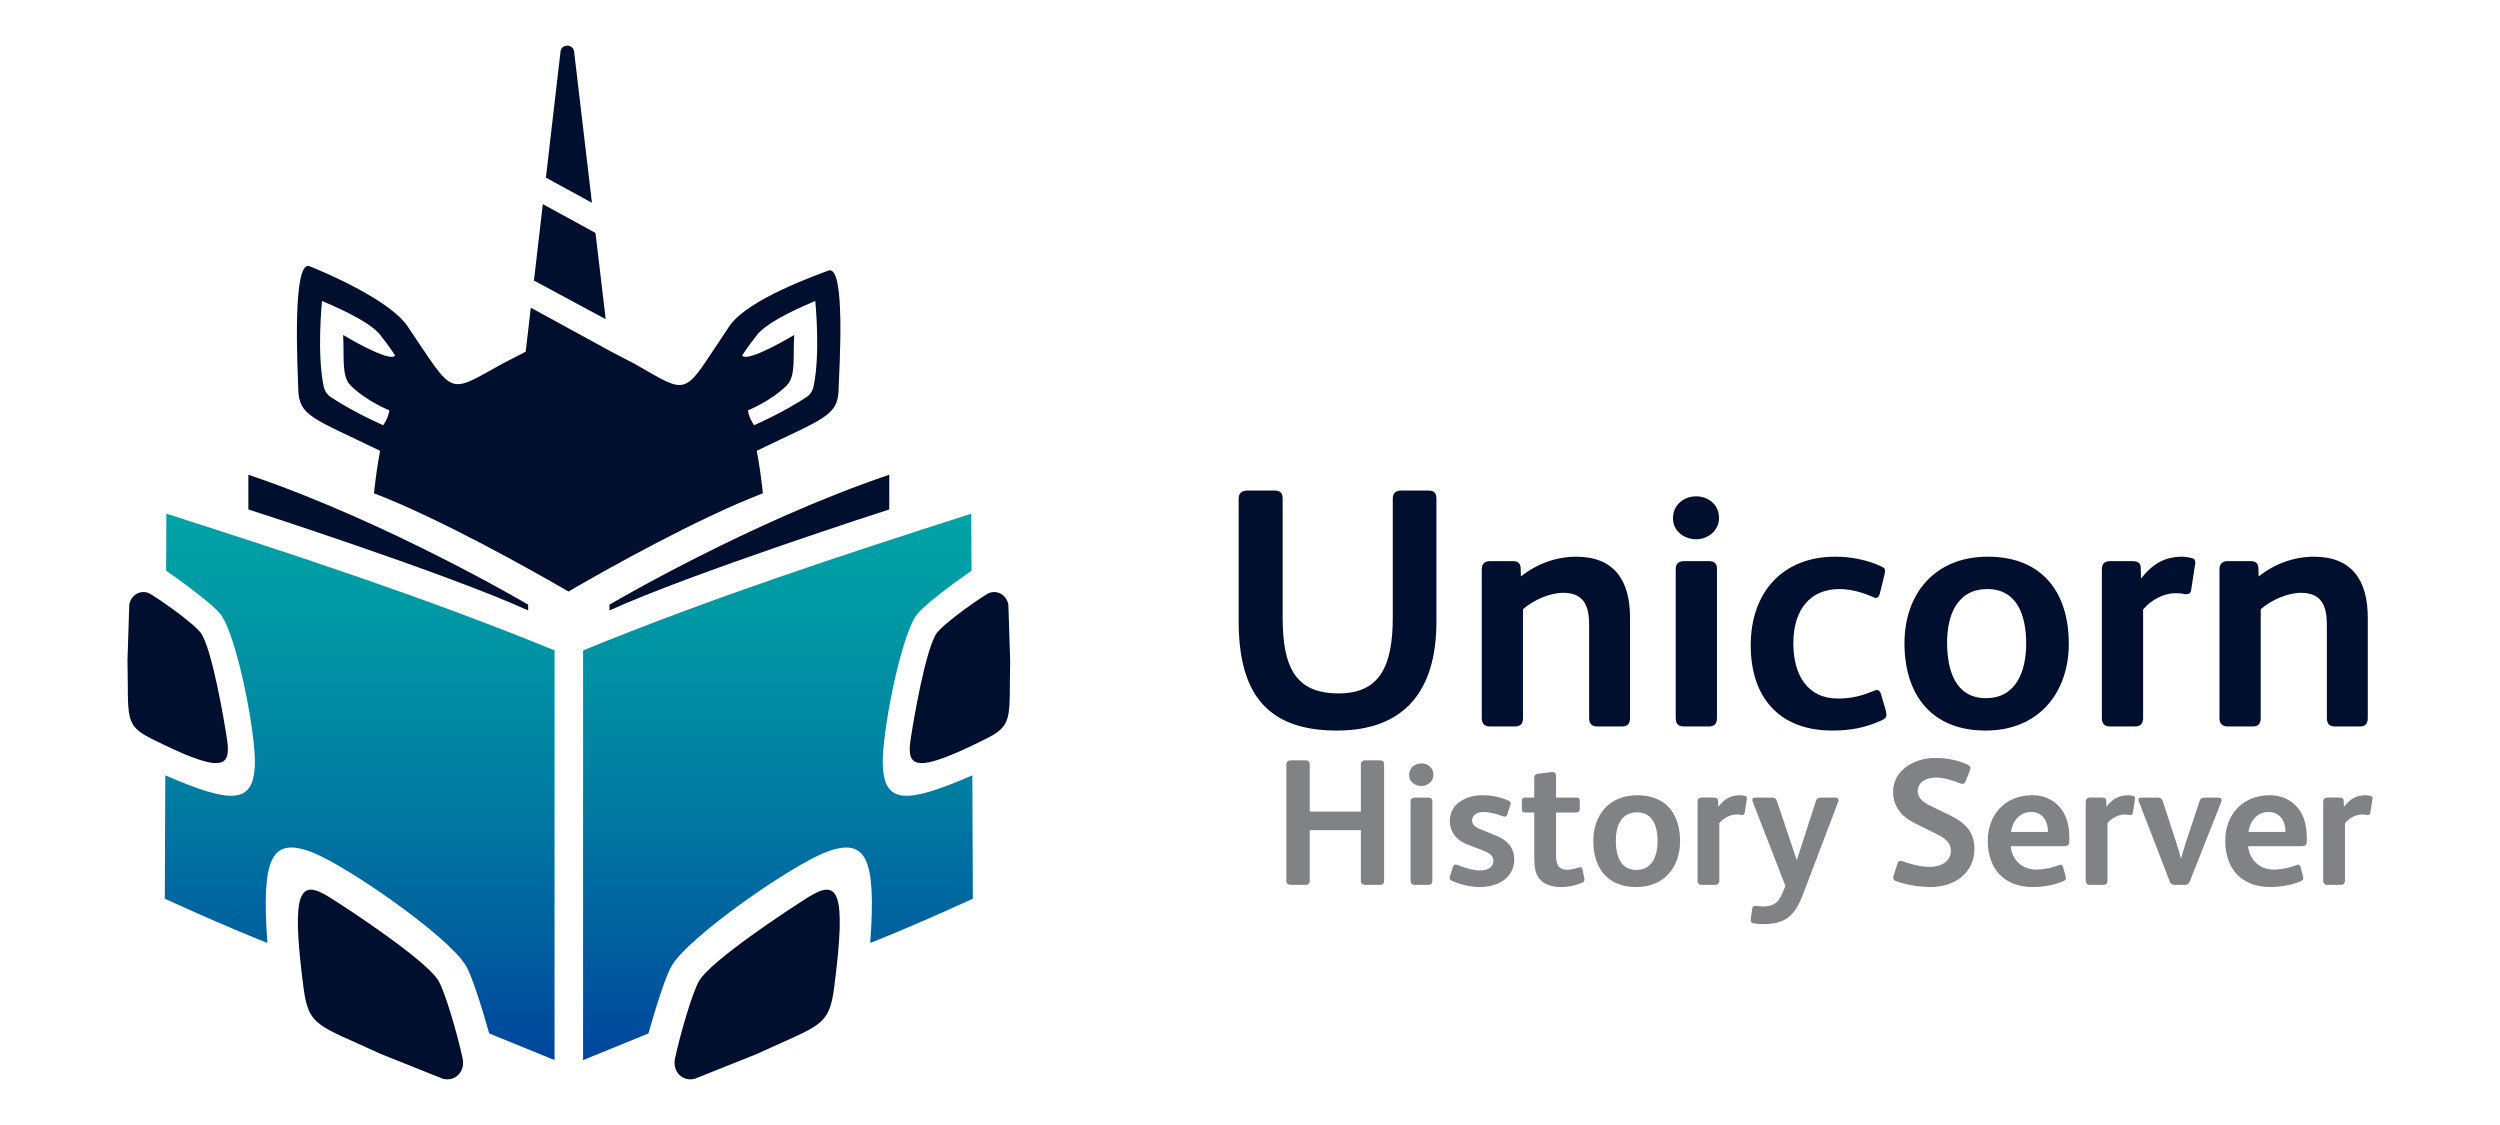 <?xml version="1.0" encoding="UTF-8"?><svg id="uuid-a97d0b39-d570-485e-aa2b-f6fe65e62aff" xmlns="http://www.w3.org/2000/svg" xmlns:xlink="http://www.w3.org/1999/xlink" viewBox="0 0 800 360"><defs><style>.uuid-3cea22b5-0840-4f7b-ac3c-8109c5f4c6c1{fill:url(#uuid-cd89b6e6-d540-4ae2-9899-59d39dfab40a);}.uuid-3cea22b5-0840-4f7b-ac3c-8109c5f4c6c1,.uuid-e7527b14-8e52-402a-b71e-b9ad053d3c9f,.uuid-b7fe0a59-18a2-4180-914e-79b9ba0ddb45,.uuid-f9370eaa-b1c8-4934-b069-acb51c785e51{stroke-width:0px;}.uuid-e7527b14-8e52-402a-b71e-b9ad053d3c9f{fill:#808285;}.uuid-b7fe0a59-18a2-4180-914e-79b9ba0ddb45{fill:url(#uuid-c738ef3e-f2d7-4b02-a956-819348ac2490);}.uuid-f9370eaa-b1c8-4934-b069-acb51c785e51{fill:#010f2e;}</style><linearGradient id="uuid-cd89b6e6-d540-4ae2-9899-59d39dfab40a" x1="115.096" y1="339.228" x2="115.096" y2="164.38" gradientUnits="userSpaceOnUse"><stop offset="0" stop-color="#00459d"/><stop offset=".164" stop-color="#00599e"/><stop offset=".531" stop-color="#0081a2"/><stop offset=".822" stop-color="#0099a5"/><stop offset="1" stop-color="#00a3a6"/></linearGradient><linearGradient id="uuid-c738ef3e-f2d7-4b02-a956-819348ac2490" x1="248.95" x2="248.95" xlink:href="#uuid-cd89b6e6-d540-4ae2-9899-59d39dfab40a"/></defs><path class="uuid-f9370eaa-b1c8-4934-b069-acb51c785e51" d="M105.463,287.134c6.295,3.925,31.085,20.265,34.873,26.754,2.006,3.436,5.814,16.088,7.697,24.759.915,4.212-2.316,7.561-6.29,6.566l-19.842-7.922c-20.139-9.361-23.138-8.558-24.795-21.345-4.106-31.681-1.076-34.694,8.357-28.812Z"/><path class="uuid-f9370eaa-b1c8-4934-b069-acb51c785e51" d="M72.682,236.868c-.867-5.998-4.936-29.837-8.521-34.464-1.898-2.45-10.052-8.613-15.877-12.255-2.83-1.77-6.366-.014-6.92,3.407l-.571,17.809c.4,18.401-1.17,20.6,7.783,25.077,22.184,11.093,25.405,9.414,24.106.426Z"/><path class="uuid-f9370eaa-b1c8-4934-b069-acb51c785e51" d="M258.583,287.134c-6.295,3.925-31.085,20.265-34.873,26.754-2.006,3.436-5.814,16.088-7.697,24.759-.915,4.212,2.316,7.561,6.29,6.566l19.842-7.922c20.139-9.361,23.138-8.558,24.795-21.345,4.106-31.681,1.076-34.694-8.357-28.812Z"/><path class="uuid-f9370eaa-b1c8-4934-b069-acb51c785e51" d="M169.006,193.486s-44.764-26.425-89.529-41.573v11.109s63.253,20.366,89.529,32.316v-1.851Z"/><path class="uuid-3cea22b5-0840-4f7b-ac3c-8109c5f4c6c1" d="M53.164,182.606c7.437,5.181,15.401,11.343,17.431,13.963,5.209,6.722,11.504,38.954,10.945,48.668-.679,11.794-7.165,12.215-28.644,2.865l-.161,39.492c2.854,1.315,13.476,6.115,23.659,10.397l-.001 0.0.053.022c3.108,1.306,6.166,2.56,8.956,3.654l.168.068c-1.936-27.117,1.184-33.851,13.91-29.155,10.913,4.027,44.141,27.061,49.644,36.489,1.782,3.053,4.76,12.146,7.43,21.629l20.903,8.529v-131.095c-40.622-16.635-82.401-30.368-124.219-43.753l-.074,18.226Z"/><path class="uuid-f9370eaa-b1c8-4934-b069-acb51c785e51" d="M284.569,151.913c-44.764,15.148-89.529,41.573-89.529,41.573v1.851c26.276-11.95,89.529-32.316,89.529-32.316v-11.109Z"/><path class="uuid-b7fe0a59-18a2-4180-914e-79b9ba0ddb45" d="M282.506,245.237c-.559-9.713,5.736-41.946,10.945-48.668,2.031-2.62,9.994-8.782,17.431-13.963l-.074-18.226c-41.819,13.386-83.597,27.119-124.219,43.753v131.095l20.903-8.529c2.671-9.484,5.648-18.577,7.43-21.629,5.503-9.428,38.731-32.462,49.644-36.489,12.726-4.697,15.846,2.037,13.91,29.155l.168-.068c2.79-1.094,5.848-2.348,8.956-3.654l.053-.022-.001-0c10.183-4.282,20.805-9.082,23.659-10.397l-.161-39.492c-21.479,9.35-27.965,8.93-28.644-2.865Z"/><path class="uuid-f9370eaa-b1c8-4934-b069-acb51c785e51" d="M291.364,236.868c.867-5.998,4.936-29.837,8.521-34.464,1.898-2.45,10.052-8.613,15.877-12.255,2.83-1.77,6.366-.014,6.92,3.407l.571,17.809c-.4,18.401,1.17,20.6-7.783,25.077-22.184,11.093-25.405,9.414-24.106.426Z"/><path class="uuid-f9370eaa-b1c8-4934-b069-acb51c785e51" d="M183.716,16.525c-.302-2.556-4.054-2.552-4.351.004l-4.679,40.312,14.738,8.053-5.708-48.369Z"/><polygon class="uuid-f9370eaa-b1c8-4934-b069-acb51c785e51" points="190.563 74.54 173.702 65.317 170.862 89.779 193.82 102.143 190.563 74.54"/><path class="uuid-f9370eaa-b1c8-4934-b069-acb51c785e51" d="M265.061,86.597c-3.342,1.291-25.795,9.117-31.652,17.758-15.414,22.739-11.875,22.584-30.893,11.741.002.013.002.024.003.036l-7.508-3.9-.002-.021-25.153-13.759-1.633,14.071-6.946,3.608c.002-.013.002-.024.003-.036-18.508,10.201-15.479,10.998-30.893-11.741-5.857-8.641-27.955-17.856-31.296-19.147-5.701-2.202-3.824,33.127-3.652,39.326.24,8.703,4.664,9.249,26.192,19.73-.865,4.579-1.478,9.096-1.962,13.582,21.163,8.147,49.707,24.218,59.844,30.062l2.419,1.401,2.352-1.401c10.137-5.844,38.682-21.915,59.844-30.062-.484-4.486-1.097-9.003-1.962-13.582,21.529-10.482,25.952-11.027,26.193-19.73.171-6.199,2.404-40.139-3.297-37.937ZM109.795,107.184c.431,7.312-.611,13.221,2.448,16.227,5.135,5.046,12.328,7.892,12.328,7.892-.245,2.446-1.957,4.771-1.957,4.771-8.848-3.998-14.323-7.377-16.837-9.063-1.117-.749-1.873-1.892-2.159-3.206-2.292-10.543-.576-27.486-.576-27.486,9.128,3.807,16.1,7.61,18.685,10.917,3.394,4.343,4.724,6.541,4.724,6.541-1.774,2.419-16.657-6.593-16.657-6.593ZM260.317,123.805c-.286,1.314-1.042,2.456-2.159,3.206-2.514,1.687-7.989,5.065-16.837,9.063,0,0-1.712-2.324-1.957-4.771,0,0,7.193-2.846,12.328-7.892,3.06-3.006,2.018-8.915,2.448-16.227,0,0-14.882,9.012-16.657,6.593,0,0,1.33-2.198,4.724-6.541,2.585-3.307,9.557-7.11,18.685-10.917,0,0,1.716,16.943-.576,27.486Z"/><path class="uuid-e7527b14-8e52-402a-b71e-b9ad053d3c9f" d="M441.527,283.163h-4.551c-1.037,0-1.497-.402-1.497-1.44v-16.071h-16.36v16.071c0,1.038-.462,1.44-1.44,1.44h-4.494c-1.037,0-1.554-.402-1.554-1.44v-37.041c0-.98.633-1.383,1.554-1.383h4.494c.921,0,1.44.347,1.44,1.383v15.035h16.36v-15.035c0-.98.576-1.383,1.497-1.383h4.551c.921,0,1.383.347,1.383,1.383v37.041c0,1.038-.404,1.44-1.383,1.44Z"/><path class="uuid-e7527b14-8e52-402a-b71e-b9ad053d3c9f" d="M454.839,251.537c-1.901,0-3.919-1.267-3.919-3.572,0-2.303,1.902-3.687,3.919-3.687,1.958,0,3.859,1.325,3.859,3.63,0,2.247-1.958,3.629-3.859,3.629ZM456.912,283.163h-4.032c-1.037,0-1.497-.402-1.497-1.44v-25.174c0-.98.576-1.325,1.497-1.325h4.032c.921,0,1.44.289,1.44,1.325v25.174c0,1.038-.461,1.44-1.44,1.44Z"/><path class="uuid-e7527b14-8e52-402a-b71e-b9ad053d3c9f" d="M473.448,283.854c-2.996,0-6.28-.863-8.872-2.016-.519-.23-.691-.576-.691-.921,0-.172.057-.346.115-.518l.921-2.939c.173-.576.461-.806.806-.806.173,0,.347,0,.634.115,2.535,1.037,5.242,1.786,7.259,1.786,2.536,0,4.263-1.152,4.263-3.053,0-1.614-1.095-2.477-3.457-3.4l-4.55-1.728c-3.284-1.21-5.935-3.745-5.935-7.662,0-5.645,5.301-8.238,10.428-8.238,2.766,0,5.473.462,8.354,1.729.461.23.691.461.691.806,0,.173-.058.346-.115.576l-.98,3.111c-.115.404-.404.634-.806.634-.173,0-.404-.058-.576-.115-1.901-.749-4.379-1.383-6.223-1.383-2.42,0-3.63,1.325-3.63,2.65,0,1.267.634,2.074,2.824,2.938l5.185,2.133c3.053,1.267,5.473,3.629,5.473,7.374,0,6.049-5.242,8.928-11.118,8.928Z"/><path class="uuid-e7527b14-8e52-402a-b71e-b9ad053d3c9f" d="M506.17,282.531c-1.786.748-4.148,1.324-6.451,1.324-2.939,0-5.473-.748-6.913-2.419-1.786-2.016-1.844-4.378-1.844-8.584v-12.847h-2.707c-1.095,0-1.267-.23-1.267-1.44v-2.19c0-.691.346-1.152,1.037-1.152h2.938v-6.279c0-.98.519-1.267,1.44-1.382l4.148-.519h.289c.749,0,1.095.404,1.095,1.267v6.913h6.509c.691,0,1.095.23,1.095.98v2.707c0,.691-.461,1.095-1.153,1.095h-6.451v13.192c0,1.729.115,2.996.748,3.917.519.749,1.325,1.21,2.709,1.21,1.44,0,2.649-.346,3.687-.691.23-.058.402-.115.576-.115.402,0,.633.23.749.691l.576,2.881c.057.172.057.23.057.346,0,.576-.287.864-.864,1.095Z"/><path class="uuid-e7527b14-8e52-402a-b71e-b9ad053d3c9f" d="M523.569,283.854c-9.39,0-13.71-6.336-13.71-14.748,0-8.295,5.069-14.632,14.055-14.632,9.39,0,13.711,6.222,13.711,14.691,0,8.295-5.069,14.689-14.057,14.689ZM523.858,259.947c-5.127,0-6.798,4.436-6.798,9.044,0,4.725,1.44,9.39,6.568,9.39,5.069,0,6.798-4.493,6.798-9.217s-1.499-9.218-6.568-9.218Z"/><path class="uuid-e7527b14-8e52-402a-b71e-b9ad053d3c9f" d="M558.944,255.973l-.633,4.089c-.058.519-.347.749-.808.749h-.23c-.461-.115-1.037-.172-1.556-.172-1.958,0-4.089,1.037-5.53,2.764v18.319c0,.923-.404,1.44-1.383,1.44h-4.205c-.921,0-1.383-.461-1.383-1.44v-25.059c0-1.152.577-1.44,1.44-1.44h3.687c.923,0,1.44.289,1.44,1.095l.058,1.843c1.786-2.247,3.744-3.687,6.97-3.687.461,0,1.095.117,1.614.232.402.115.576.287.576.748,0,.173,0,.346-.058.519Z"/><path class="uuid-e7527b14-8e52-402a-b71e-b9ad053d3c9f" d="M588.21,256.607l-11.348,29.841c-2.592,6.855-5.818,9.275-12.731,9.275-1.095,0-2.074-.058-3.054-.289-.633-.115-.863-.461-.863-.98,0-.172.057-.287.057-.518l.404-2.996c.115-.749.402-1.037,1.037-1.037h.346c.691.057,1.383.172,1.959.172,3.572,0,5.069-1.267,6.221-3.974l1.095-2.593-10.485-27.017c-.057-.173-.115-.289-.115-.462,0-.461.346-.806.864-.806h5.531c.806,0,1.209.404,1.439.98l6.396,19.069,6.049-18.723c.287-.921.749-1.325,1.728-1.325h4.667c.576,0,.921.346.921.806,0,.173-.057.346-.115.577Z"/><path class="uuid-e7527b14-8e52-402a-b71e-b9ad053d3c9f" d="M617.824,283.854c-3.457,0-7.547-.633-11.004-1.843-.749-.289-.98-.634-.98-1.095,0-.23,0-.461.115-.749l1.21-3.744c.173-.576.461-.921,1.037-.921.23,0,.519.057.864.172,2.707.98,5.703,1.729,8.584,1.729,3.111,0,6.624-1.499,6.624-5.127,0-2.65-1.958-4.091-4.205-5.186l-7.489-3.744c-4.091-2.016-6.798-5.416-6.798-9.909,0-7.028,6.913-10.887,13.307-10.887,3.802,0,6.97.576,10.311,2.016.749.346,1.152.691,1.152,1.152,0,.23-.057.461-.172.749l-1.382,3.513c-.232.634-.577.864-.98.864-.289,0-.576-.115-.921-.23-2.363-.98-5.301-1.786-7.605-1.786-2.707,0-5.818,1.152-5.818,4.378,0,2.362,2.19,3.745,4.091,4.667l6.394,3.111c4.551,2.188,7.662,5.242,7.662,10.542,0,8.008-6.509,12.328-13.998,12.328Z"/><path class="uuid-e7527b14-8e52-402a-b71e-b9ad053d3c9f" d="M660.284,270.777h-16.879c.461,4.436,3.687,7.489,8.238,7.489,2.419,0,4.954-.576,7.085-1.382.23-.057.404-.172.634-.172.402,0,.691.23.806.691l.806,2.938c.058.289.115.519.115.691,0,.404-.23.691-.921.98-2.822,1.267-6.683,1.843-9.679,1.843-9.044,0-14.401-5.76-14.401-14.748,0-8.641,5.703-14.632,14.286-14.632,3.515,0,6.396,1.325,8.412,3.457,2.649,2.766,3.398,6.396,3.398,10.313v.863c0,1.383-.461,1.671-1.901,1.671ZM655.33,265.593c-.115-2.996-1.844-5.761-5.358-5.761-3.745,0-5.992,2.996-6.452,6.396h11.81v-.634Z"/><path class="uuid-e7527b14-8e52-402a-b71e-b9ad053d3c9f" d="M683.157,255.973l-.633,4.089c-.058.519-.347.749-.808.749h-.23c-.461-.115-1.037-.172-1.556-.172-1.958,0-4.089,1.037-5.53,2.764v18.319c0,.923-.404,1.44-1.383,1.44h-4.205c-.921,0-1.383-.461-1.383-1.44v-25.059c0-1.152.577-1.44,1.44-1.44h3.687c.923,0,1.44.289,1.44,1.095l.058,1.843c1.786-2.247,3.744-3.687,6.97-3.687.461,0,1.095.117,1.614.232.402.115.576.287.576.748,0,.173,0,.346-.058.519Z"/><path class="uuid-e7527b14-8e52-402a-b71e-b9ad053d3c9f" d="M710.81,256.607l-10.081,25.461c-.346.864-.808,1.095-1.671,1.095h-2.996c-.864,0-1.44-.23-1.729-1.037l-9.908-25.693c-.058-.173-.115-.346-.115-.519,0-.461.287-.691,1.037-.691h5.069c.98,0,1.44.404,1.671,1.152l4.378,13.424c.577,1.728,1.095,3.629,1.44,4.896h.058c.287-1.093.864-3.11,1.382-4.723l4.493-13.538c.289-.98.749-1.21,1.786-1.21h4.149c.748,0,1.152.289,1.152.806,0,.173-.058.346-.115.577Z"/><path class="uuid-e7527b14-8e52-402a-b71e-b9ad053d3c9f" d="M736.275,270.777h-16.879c.461,4.436,3.687,7.489,8.238,7.489,2.419,0,4.954-.576,7.085-1.382.23-.057.404-.172.634-.172.402,0,.691.23.806.691l.806,2.938c.058.289.115.519.115.691,0,.404-.23.691-.921.98-2.822,1.267-6.683,1.843-9.679,1.843-9.044,0-14.401-5.76-14.401-14.748,0-8.641,5.703-14.632,14.286-14.632,3.515,0,6.396,1.325,8.412,3.457,2.649,2.766,3.398,6.396,3.398,10.313v.863c0,1.383-.461,1.671-1.901,1.671ZM731.321,265.593c-.115-2.996-1.844-5.761-5.358-5.761-3.745,0-5.992,2.996-6.452,6.396h11.81v-.634Z"/><path class="uuid-e7527b14-8e52-402a-b71e-b9ad053d3c9f" d="M759.149,255.973l-.633,4.089c-.058.519-.347.749-.808.749h-.23c-.461-.115-1.037-.172-1.556-.172-1.958,0-4.089,1.037-5.53,2.764v18.319c0,.923-.404,1.44-1.382,1.44h-4.206c-.921,0-1.383-.461-1.383-1.44v-25.059c0-1.152.577-1.44,1.44-1.44h3.687c.923,0,1.44.289,1.44,1.095l.058,1.843c1.786-2.247,3.744-3.687,6.97-3.687.461,0,1.095.117,1.614.232.402.115.576.287.576.748,0,.173,0,.346-.058.519Z"/><path class="uuid-f9370eaa-b1c8-4934-b069-acb51c785e51" d="M427.796,233.78c-23.021,0-31.422-12.655-31.422-35.021v-39.168c0-1.854,1.092-2.619,2.837-2.619h8.619c1.854,0,2.619.765,2.619,2.619v37.967c0,16.038,4.146,24.33,17.891,24.33,13.202,0,17.349-8.728,17.349-24.33v-37.967c0-1.854.983-2.619,2.726-2.619h8.619c1.857,0,2.62.765,2.62,2.619v39.386c0,22.474-10.584,34.803-31.858,34.803Z"/><path class="uuid-f9370eaa-b1c8-4934-b069-acb51c785e51" d="M518.997,232.471h-7.855c-1.963,0-2.618-.981-2.618-2.837v-29.676c0-6-1.638-10.255-8.291-10.255-4.255,0-9.493,2.291-12.874,5.237v34.804c0,1.854-.763,2.727-2.618,2.727h-7.966c-1.635,0-2.618-.873-2.618-2.619v-47.567c0-1.746.763-2.729,2.729-2.729h7.089c1.529,0,2.509.437,2.62,2.073l.108,2.837c5.019-4.037,11.347-6.327,17.673-6.327,12.219,0,17.238,7.636,17.238,19.529v31.966c0,1.856-.652,2.837-2.618,2.837Z"/><path class="uuid-f9370eaa-b1c8-4934-b069-acb51c785e51" d="M542.775,172.574c-3.6,0-7.42-2.4-7.42-6.763,0-4.365,3.603-6.982,7.42-6.982,3.711,0,7.311,2.509,7.311,6.873,0,4.255-3.711,6.873-7.311,6.873ZM546.703,232.471h-7.636c-1.965,0-2.837-.763-2.837-2.727v-47.678c0-1.854,1.091-2.509,2.837-2.509h7.636c1.746,0,2.729.547,2.729,2.509v47.678c0,1.964-.874,2.727-2.729,2.727Z"/><path class="uuid-f9370eaa-b1c8-4934-b069-acb51c785e51" d="M602.124,230.507c-5.238,2.4-10.037,3.273-15.819,3.273-16.802,0-26.076-10.473-26.076-27.275,0-16.91,10.146-28.366,27.056-28.366,4.91,0,10.037.981,14.62,3.055.874.436,1.31.654,1.31,1.527,0,.328-.108.983-.219,1.309l-1.418,5.783c-.217.981-.652,1.527-1.307,1.527-.328,0-.763-.218-1.202-.436-3.162-1.309-6.654-2.401-10.473-2.401-9.382,0-14.728,6.656-14.728,17.347,0,10.474,4.799,17.675,14.184,17.675,4.691,0,7.636-.873,11.456-2.4.325-.11.763-.328,1.091-.328.652,0,1.091.545,1.307,1.309l1.418,4.801c.219.763.328,1.418.328,1.854,0,.873-.544,1.31-1.527,1.746Z"/><path class="uuid-f9370eaa-b1c8-4934-b069-acb51c785e51" d="M635.395,233.78c-17.784,0-25.965-12.001-25.965-27.93,0-15.71,9.599-27.711,26.62-27.711,17.784,0,25.965,11.782,25.965,27.82,0,15.711-9.599,27.82-26.62,27.82ZM635.942,188.503c-9.71,0-12.874,8.401-12.874,17.129,0,8.946,2.726,17.783,12.436,17.783,9.601,0,12.874-8.509,12.874-17.456s-2.837-17.457-12.436-17.457Z"/><path class="uuid-f9370eaa-b1c8-4934-b069-acb51c785e51" d="M702.378,180.975l-1.199,7.747c-.111.981-.655,1.418-1.527,1.418h-.438c-.872-.219-1.963-.328-2.945-.328-3.708,0-7.747,1.964-10.473,5.237v34.695c0,1.746-.763,2.727-2.618,2.727h-7.966c-1.746,0-2.618-.873-2.618-2.727v-47.459c0-2.182,1.091-2.729,2.729-2.729h6.981c1.746,0,2.729.547,2.729,2.073l.108,3.492c3.381-4.255,7.092-6.982,13.202-6.982.872,0,2.073.218,3.053.436.766.218,1.091.545,1.091,1.418,0,.328,0,.655-.108.981Z"/><path class="uuid-f9370eaa-b1c8-4934-b069-acb51c785e51" d="M755.071,232.471h-7.855c-1.965,0-2.62-.981-2.62-2.837v-29.676c0-6-1.635-10.255-8.291-10.255-4.255,0-9.49,2.291-12.874,5.237v34.804c0,1.854-.763,2.727-2.618,2.727h-7.964c-1.638,0-2.62-.873-2.62-2.619v-47.567c0-1.746.766-2.729,2.729-2.729h7.092c1.527,0,2.509.437,2.618,2.073l.108,2.837c5.021-4.037,11.347-6.327,17.676-6.327,12.219,0,17.238,7.636,17.238,19.529v31.966c0,1.856-.655,2.837-2.618,2.837Z"/></svg>